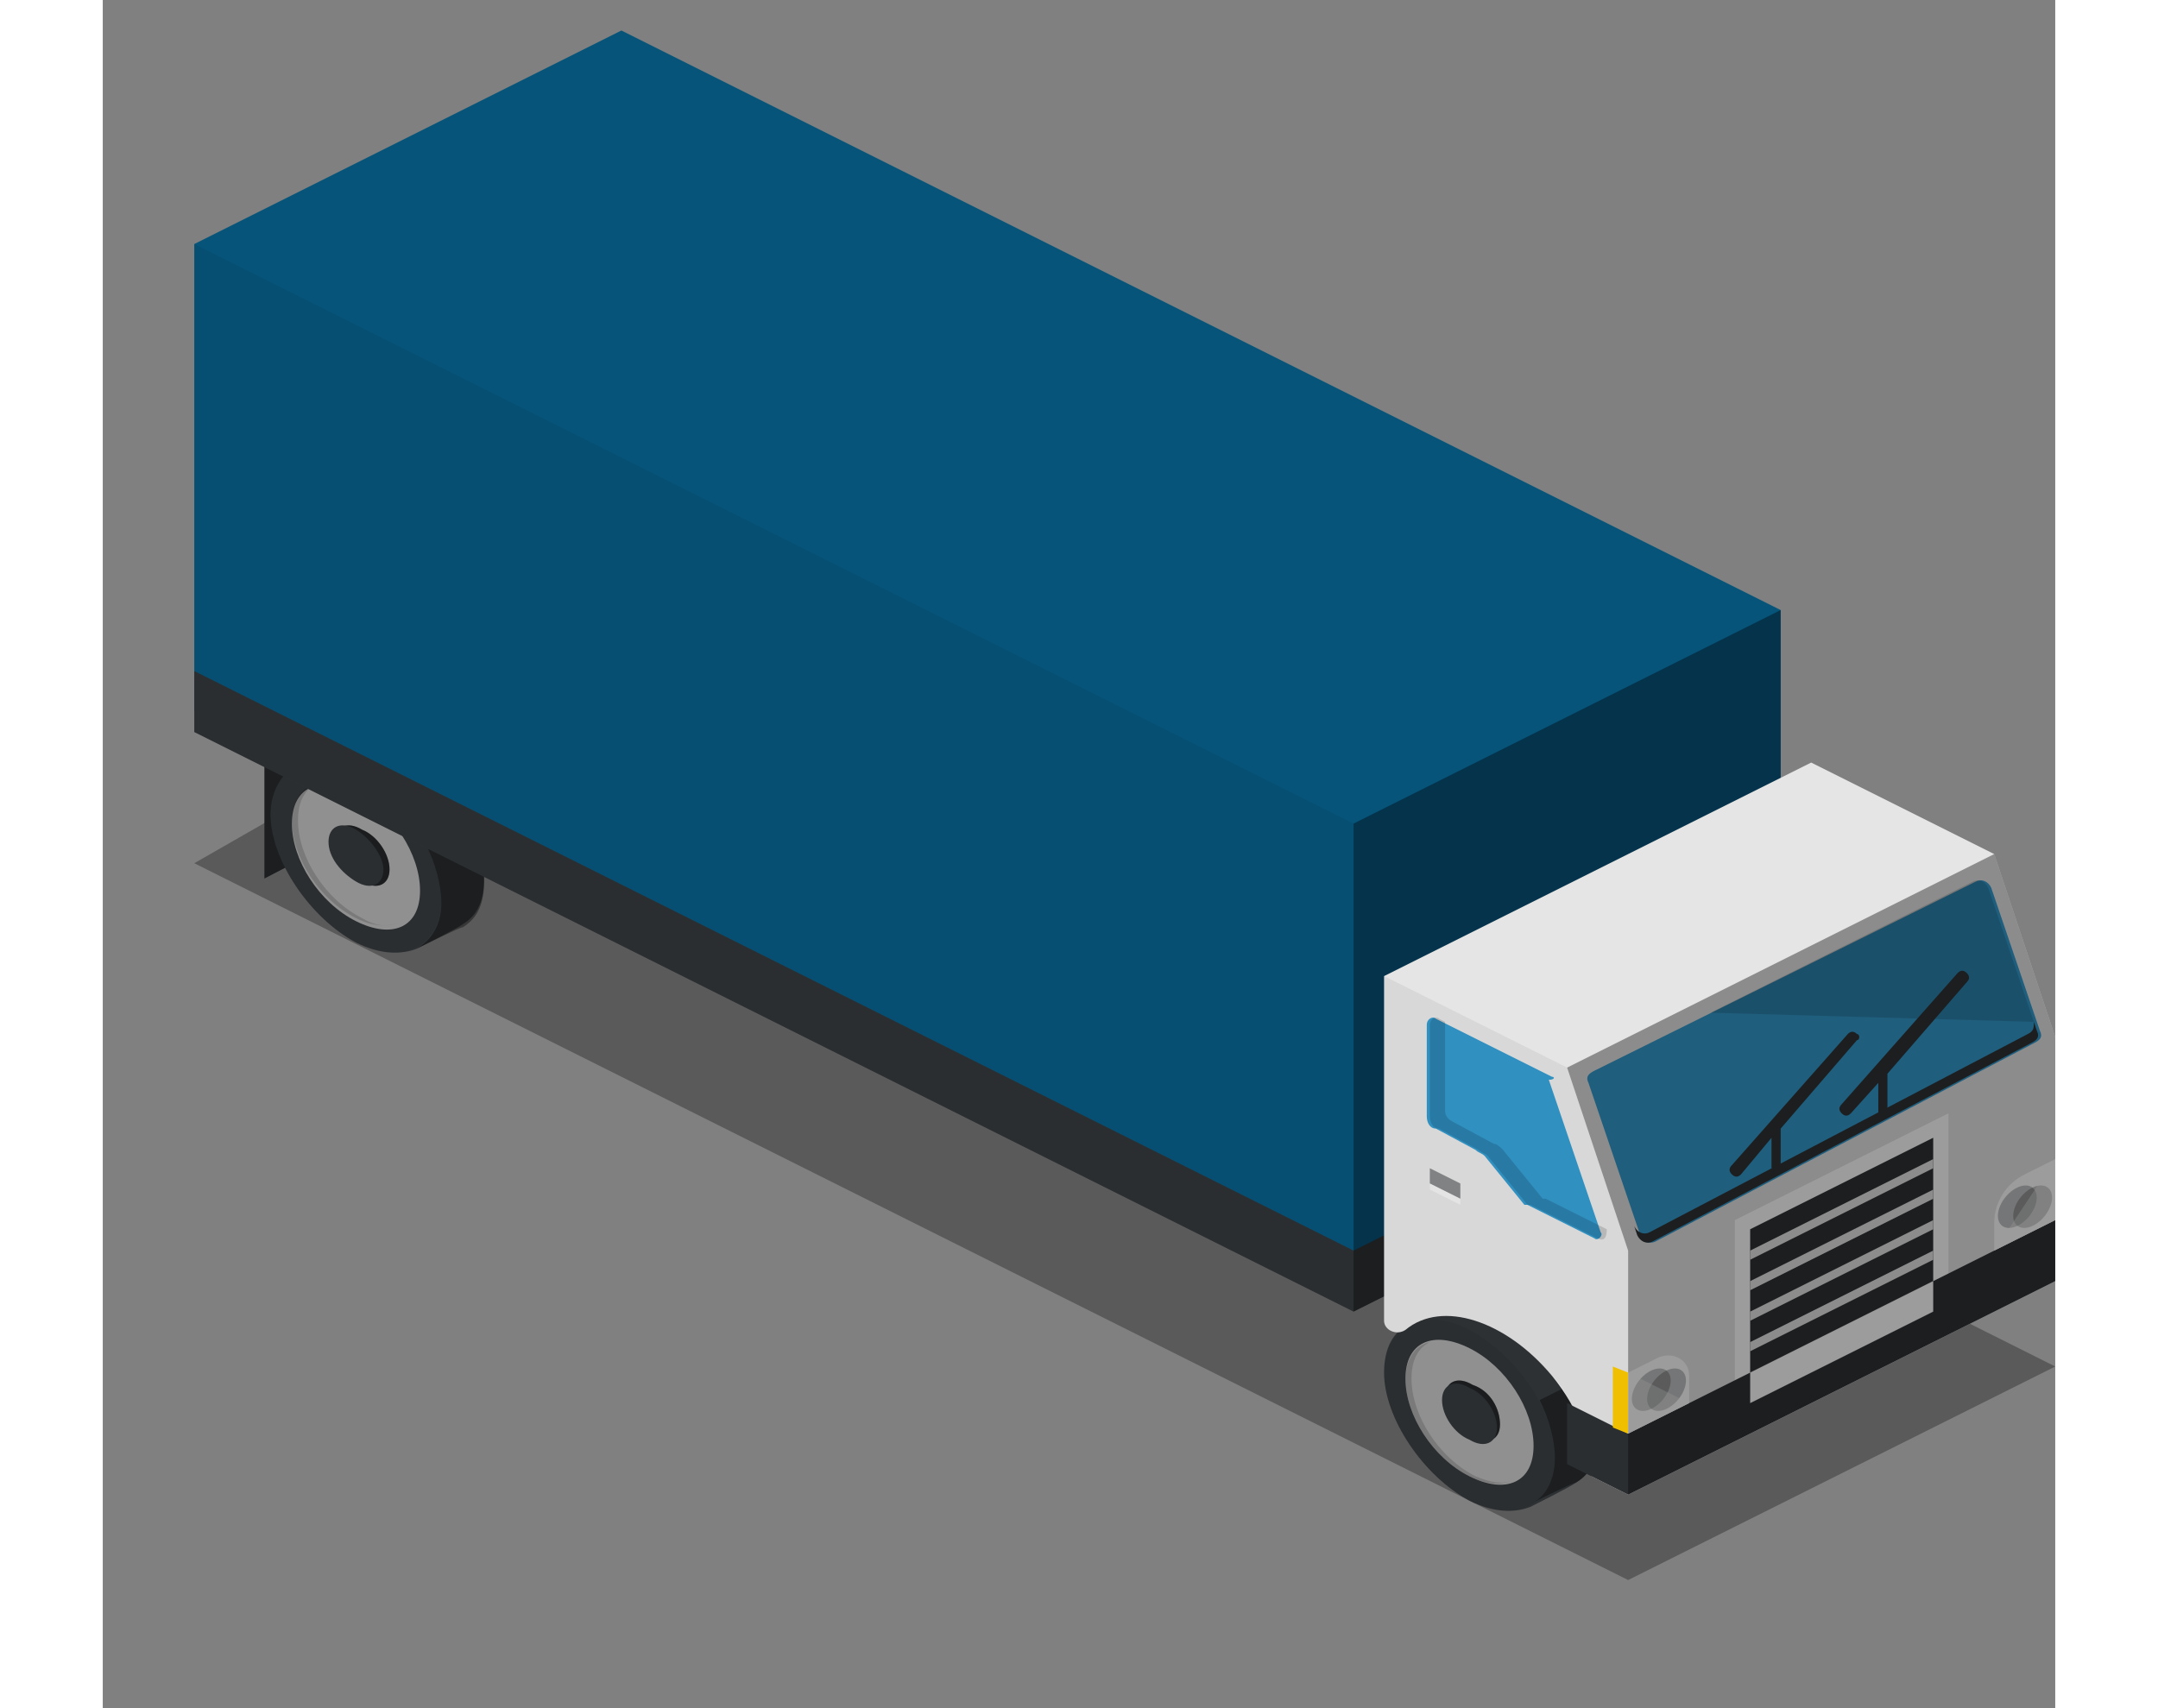 <svg width="240px"  height="190" xmlns="http://www.w3.org/2000/svg" viewBox="0 0 64 56" id="truck"><rect x="0" y="0" width="64" height="56" fill="#808080" stroke="none"/><path d="m3 28.3 13.1-7.5 47.9 24-14 7z" opacity=".3"></path><path fill="#2D3134" d="M5.3 25v3.8l2.5-1.3v-3.7z"></path><path d="M5.3 25v3.8l2.5-1.3v-3.7z" opacity=".39"></path><path fill="#2D3134" d="M46.2 42.9c-.7-.4-1.4-.4-1.9-.2l-1.4.7c-.6.2-.9.8-.9 1.6 0 1.5 1.3 3.4 2.8 4.2.8.4 1.5.4 2 .2 0 0 1.4-.7 1.5-.8.5-.3.7-.8.7-1.5 0-1.6-1.3-3.5-2.8-4.2z"></path><path d="M46.8 49.3c.2-.1 1.4-.7 1.5-.7.5-.3.7-.8.7-1.5 0-.6-.2-1.3-.5-1.9l-1.4.7c.3.6.5 1.3.5 1.9 0 .7-.3 1.3-.8 1.5z" opacity=".39"></path><path fill="#999" d="M46.9 47.4c0 1.2-.9 1.6-2.1 1s-2.1-2-2.1-3.2.9-1.6 2.1-1 2.1 2 2.1 3.2z"></path><path d="M45 48.4c-1.2-.6-2.1-2-2.1-3.2 0-.6.2-1 .6-1.2-.5.1-.8.6-.8 1.2 0 1.2.9 2.6 2.1 3.2.6.3 1.1.3 1.5.1-.4.2-.8.1-1.3-.1z" opacity=".15"></path><path fill="#2D3134" d="M45.8 46.7c0 .5-.4.7-.9.4-.5-.2-.9-.8-.9-1.3s.4-.7.9-.4c.6.2.9.8.9 1.3z"></path><path d="M45.8 46.7c0 .5-.4.7-.9.4-.5-.2-.9-.8-.9-1.3s.4-.7.9-.4c.6.2.9.8.9 1.3z" opacity=".39"></path><path fill="#2D3134" d="M45.7 46.8c0 .5-.4.7-.9.4-.5-.2-.9-.8-.9-1.3s.4-.7.9-.4c.5.2.9.8.9 1.3z"></path><path d="M47.6 47.8c0 1.5-1.3 2.2-2.8 1.4S42 46.5 42 45s1.3-2.2 2.8-1.4 2.8 2.6 2.8 4.2z" opacity=".06"></path><path fill="#2D3134" d="M9.7 24.6c-.7-.4-1.4-.4-1.9-.2l-1.4.7c-.5.2-.9.8-.9 1.6 0 1.5 1.3 3.4 2.8 4.2.8.4 1.5.4 2 .2 0 0 1.4-.7 1.5-.8.5-.3.7-.8.7-1.5 0-1.5-1.3-3.4-2.8-4.2z"></path><path d="M10.3 31.1c.2-.1 1.4-.7 1.5-.7.5-.3.7-.8.7-1.5 0-.6-.2-1.3-.5-1.9l-1.4.7c.3.6.5 1.3.5 1.9 0 .7-.3 1.2-.8 1.5z" opacity=".39"></path><path fill="#999" d="M10.4 29.2c0 1.2-.9 1.6-2.1 1s-2.1-2-2.1-3.2.9-1.6 2.1-1 2.1 2 2.1 3.2z"></path><path d="M8.5 30.1c-1.2-.6-2.1-2-2.1-3.2 0-.6.2-1 .6-1.2-.5.1-.8.6-.8 1.2 0 1.2.9 2.6 2.1 3.2.6.3 1.1.3 1.5.1-.4.2-.8.2-1.3-.1z" opacity=".15"></path><path fill="#2D3134" d="M9.4 28.5c0 .5-.4.7-.9.4-.5-.2-.9-.8-.9-1.3s.4-.7.9-.4c.5.2.9.8.9 1.3z"></path><path d="M9.4 28.5c0 .5-.4.7-.9.4-.5-.2-.9-.8-.9-1.3s.4-.7.9-.4c.5.2.9.8.9 1.3z" opacity=".39"></path><path fill="#2D3134" d="M9.2 28.5c0 .5-.4.7-.9.4s-.9-.8-.9-1.3.4-.7.9-.4.9.9.9 1.3z"></path><path d="M11.1 29.5c0 1.5-1.3 2.2-2.8 1.4-1.5-.8-2.8-2.7-2.8-4.2s1.3-2.2 2.8-1.4c1.5.8 2.8 2.7 2.8 4.2z" opacity=".06"></path><path fill="#06547A" d="M17 1 3 8v15.3l38 19L55 35V20z"></path><path fill="#2D3134" d="M3 22v2l38 19v-2zM55 34v2l-14 7v-2z"></path><path d="M3 8v16l38 19V27z" opacity=".06"></path><path d="M55 20v16l-14 7V27z" opacity=".39"></path><path fill="#E5E5E5" d="m62 28-6-3-14 7v11.3c0 .3.4.5.7.3 1.2-1 3.3-.3 4.8 1.5.9 1.1 1.3 2.3 1.3 3.3l1.2.6 14-7v-8l-2-6z"></path><path fill="#39C" d="m50.4 40.5-1.7-5c-.1-.2 0-.3.2-.4l12.5-6.2c.2-.1.4 0 .5.2l1.6 4.7c.1.2 0 .3-.2.4l-12.4 6.5c-.2.1-.5 0-.5-.2z"></path><path d="m52.7 33.2 8.6-4.3c.2-.1.4 0 .5.2l1.5 4.4-10.6-.3z" opacity=".15"></path><path fill="#2D3134" d="m63.4 33.8-.1-.3c0 .2 0 .3-.2.4l-12.4 6.5c-.2.1-.4 0-.5-.2l.1.3c.1.2.3.3.5.2l12.4-6.5c.2-.1.3-.2.2-.4z"></path><path fill="#FFF" d="m53.5 40 7-3.5v5.8l-7 3.5z"></path><path fill="#2D3134" d="m54 45 6-3v-4.7l-6 3z"></path><path fill="#2D3134" d="M64 42v-2l-14 7v2zM48 48l2 1v-2l-2-1z"></path><path fill="#FFF" d="M54 45v1l6-3v-1z"></path><path fill="#39C" d="m47.5 35.3-3.8-1.9c-.1-.1-.3 0-.3.2v3c0 .2.1.4.3.4l1.3.7c.1.1.2.1.3.2l1.3 1.6h.1l2.2 1.1c.1.1.3-.1.2-.2l-1.7-5c.2 0 .2-.1.1-.1z"></path><path d="m49.3 40.3-2-1h-.1l-1.3-1.6c-.1-.1-.2-.2-.3-.2l-1.3-.7c-.2-.1-.3-.2-.3-.4v-2.9l-.2-.1c-.1-.1-.3 0-.3.2v3c0 .2.1.4.3.4l1.3.7c.1.1.2.1.3.2l1.3 1.6h.1l2.2 1.1c.2.1.3 0 .3-.3z" opacity=".15"></path><path fill="#FC0" d="M50 45v2l-.5-.2v-2z"></path><path fill="#E5E5E5" d="M54 41v.3l6-3V38zM54 42v.3l6-3V39zM54 43v.3l6-3V40zM54 44v.3l6-3V41z"></path><path fill="#2D3134" d="M43.5 38.3v.5l1 .5v-.5z" opacity=".5"></path><path fill="#FFF" d="m44.5 39.5-1-.5v-.2l1 .5z" opacity=".5"></path><path fill="#2D3134" d="M57.5 33.9c-.1-.1-.2-.1-.3 0l-3.8 4.3c-.1.1-.1.2 0 .3s.2.1.3 0l1-1.2v1h.3V37l2.5-2.9c.1 0 .1-.2 0-.2zM61.1 31.9c-.1-.1-.2-.1-.3 0L57 36.2c-.1.1-.1.2 0 .3.1.1.2.1.3 0l.9-1v1.1h.3v-1.4l2.6-3c.1-.1.1-.2 0-.3z"></path><path fill="#FFF" d="m62 41 2-1v-2l-1 .5c-.6.3-1 .9-1 1.6v.9z"></path><ellipse cx="62.7" cy="39.5" fill="#2D3134" opacity=".3" rx=".8" ry=".5" transform="rotate(129.144 62.714 39.544)"></ellipse><ellipse cx="63.2" cy="39.5" fill="#2D3134" opacity=".3" rx=".8" ry=".5" transform="rotate(129.144 63.215 39.544)"></ellipse><path fill="#FFF" d="m62 41 2-1v-2z" opacity=".3"></path><path fill="#FFF" d="m50 47 2-1v-.9c0-.5-.5-.8-1-.6l-1 .5v2z"></path><ellipse cx="51.2" cy="45.5" fill="#2D3134" opacity=".3" rx=".8" ry=".5" transform="rotate(129.144 51.215 45.544)"></ellipse><ellipse cx="50.7" cy="45.5" fill="#2D3134" opacity=".3" rx=".8" ry=".5" transform="rotate(129.144 50.715 45.544)"></ellipse><path fill="#FFF" d="m50 47 2-1-2-1z" opacity=".3"></path><path d="m48 35-6-3v11.3c0 .3.4.5.7.3 1.2-1 3.3-.3 4.8 1.5.3.3.5.6.6 1L48 46v2l2 1v-8l-2-6z" opacity=".06"></path><path d="m62 28-14 7 2 6v8l14-7v-8z" opacity=".39"></path></svg>